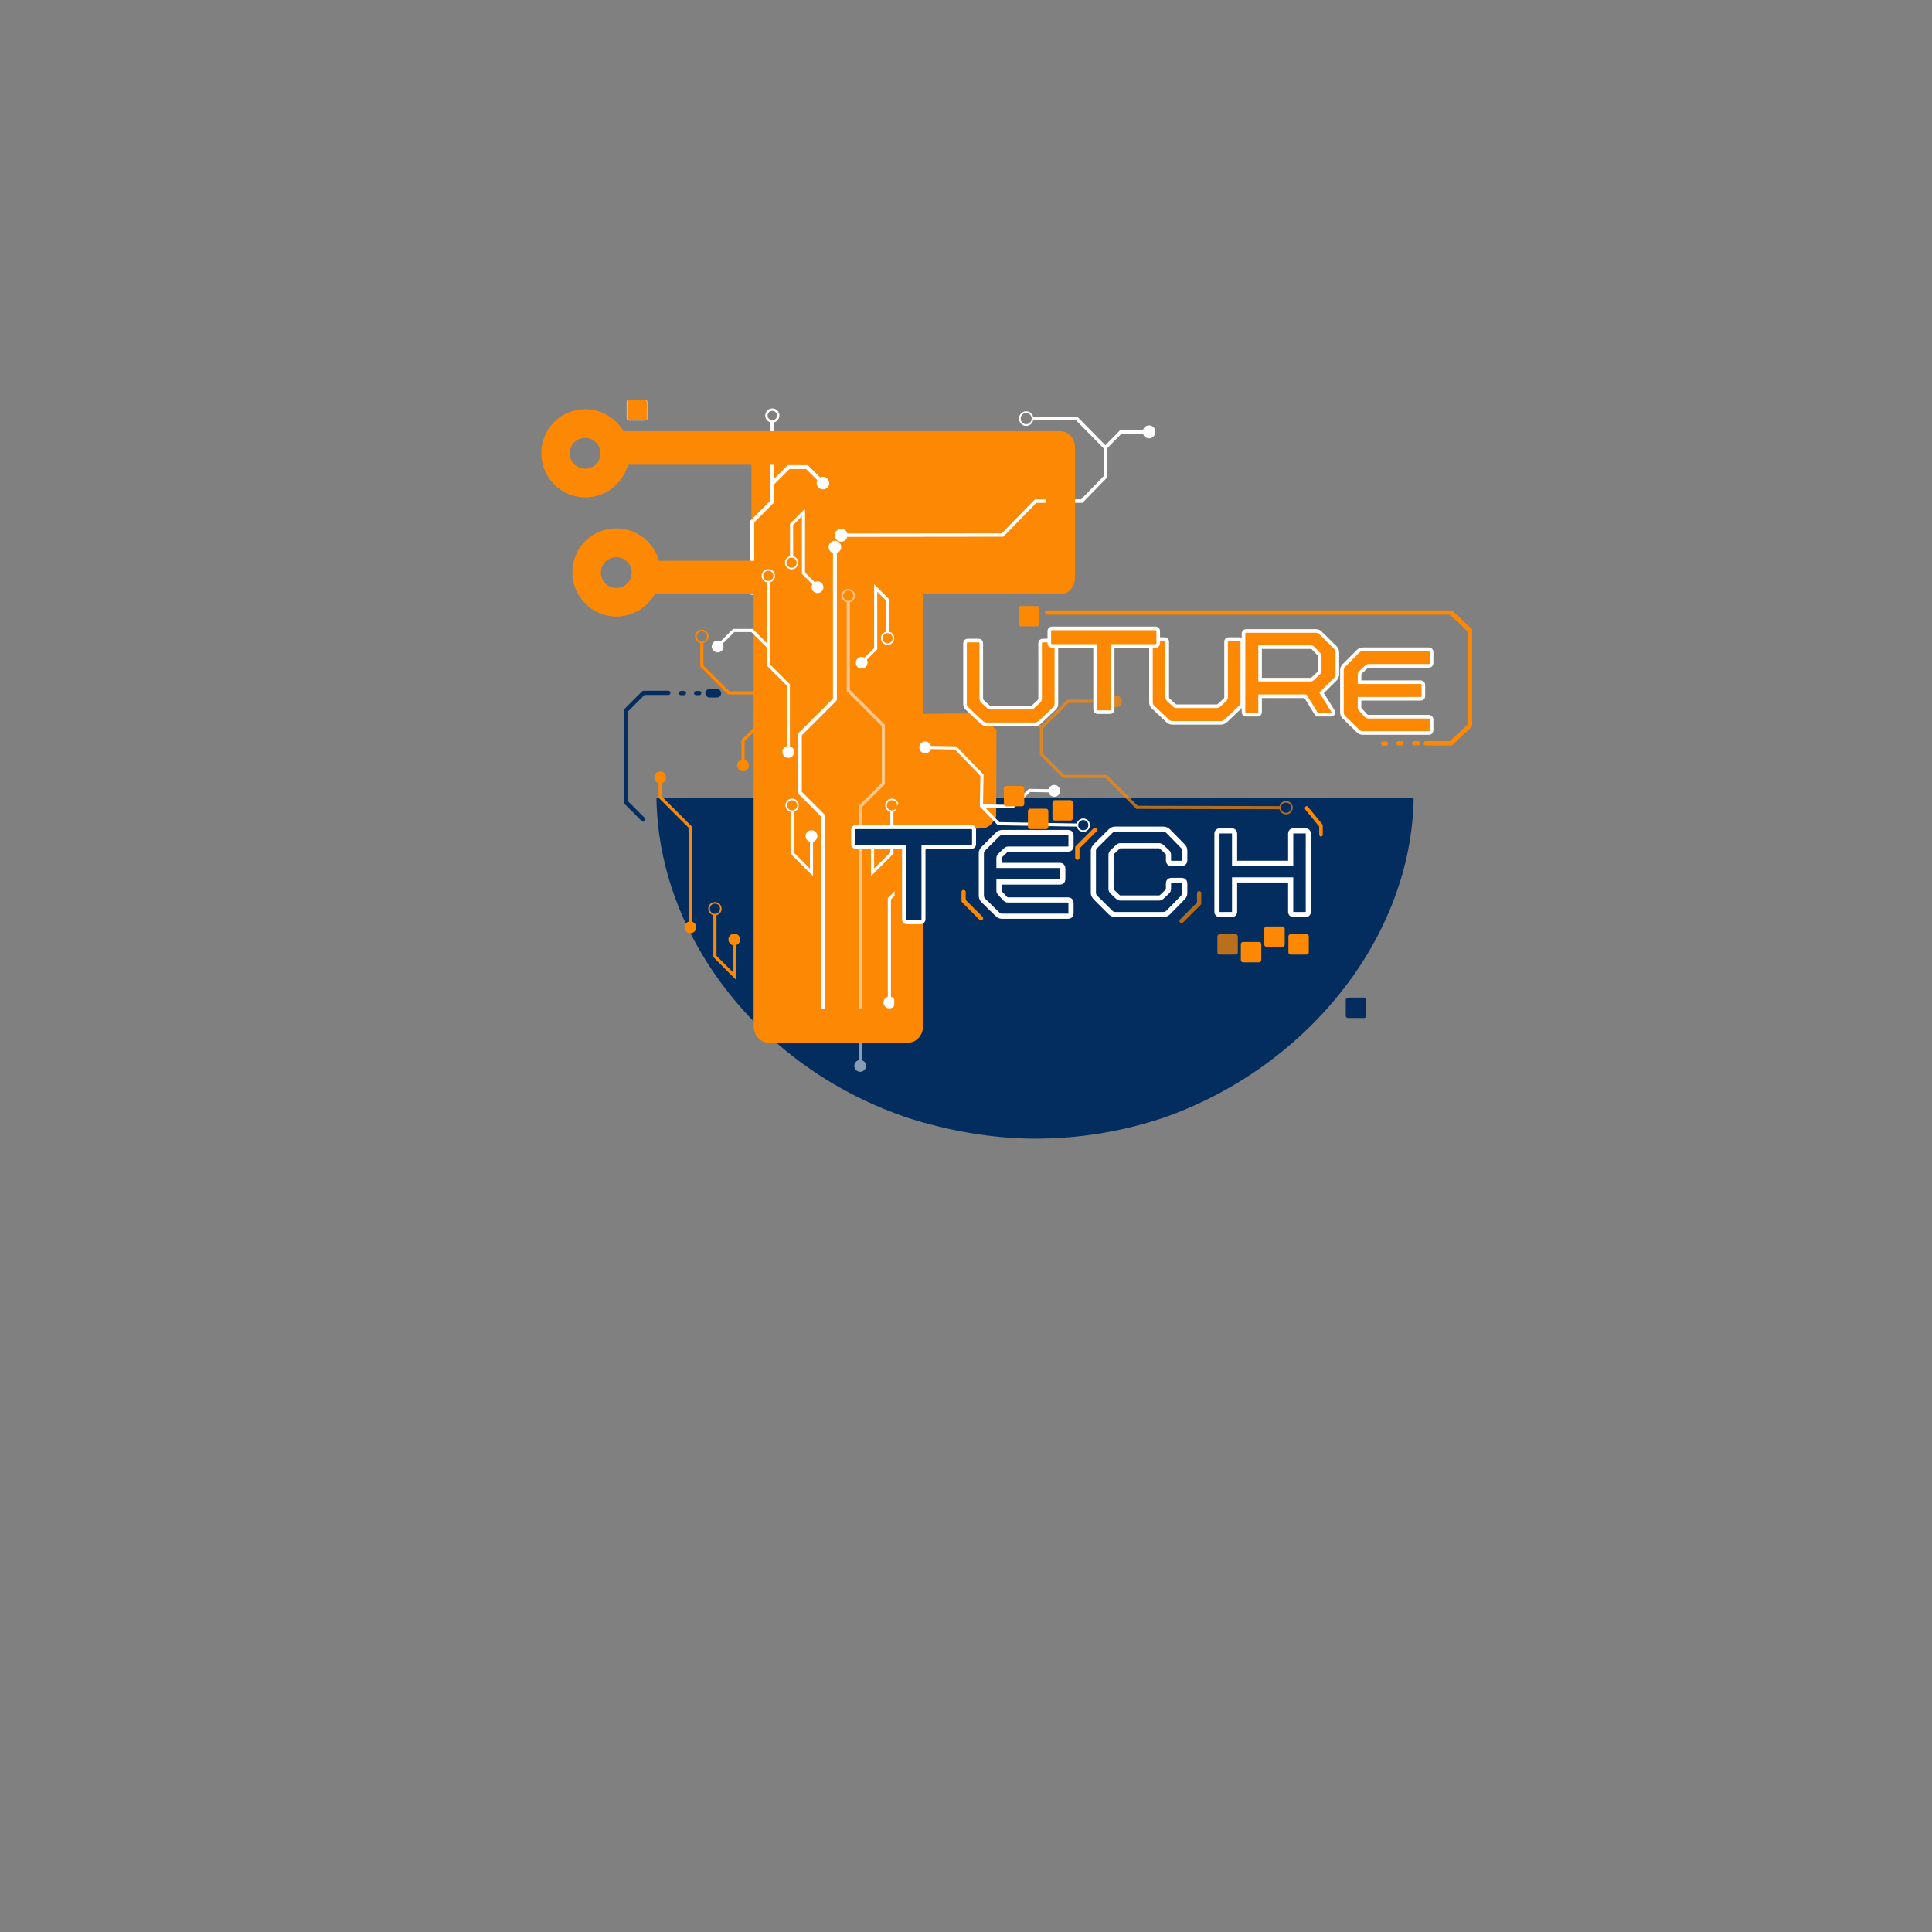 <?xml version="1.0" encoding="UTF-8" standalone="no"?>
<svg
   width="500"
   zoomAndPan="magnify"
   viewBox="0 0 375 375"
   height="500"
   preserveAspectRatio="xMidYMid"
   version="1.2"
   id="svg80"
   xmlns="http://www.w3.org/2000/svg"
   xmlns:svg="http://www.w3.org/2000/svg">
  <rect x="0" y="0" width="375" height="375" fill="#808080" stroke="none"/>
  <defs
     id="defs19">
    <clipPath
       id="4b1423bfc0">
      <path
         d="m 121.043,152.793 h 187.117 v 70.445 H 121.043 Z m 0,0"
         id="path1" />
    </clipPath>
    <clipPath
       id="4e8a2c2931">
      <path
         d="m 183.406,219.008 c 9.586,2.555 20.484,4.23 31.184,4.23 10.695,0 20.988,-1.438 30.473,-3.992 0.203,-0.082 0.406,-0.082 0.605,-0.16 35.621,-10.219 61.859,-37.199 62.363,-66.293 H 121.043 c 0.508,29.25 26.34,56.234 62.363,66.215 z m 0,0"
         id="path2" />
    </clipPath>
    <clipPath
       id="73fb0526f2">
      <path
         d="m 168,145 h 23.785 v 59 H 168 Z m 0,0"
         id="path3" />
    </clipPath>
    <clipPath
       id="83f97dcc96">
      <path
         d="m 163,114 h 9 v 94.062 h -9 z m 0,0"
         id="path4" />
    </clipPath>
    <clipPath
       id="afaf48fce8">
      <path
         d="m 174,122 h 17.785 v 34 H 174 Z m 0,0"
         id="path5" />
    </clipPath>
    <clipPath
       id="74a1b695b4">
      <path
         d="m 155,103.062 h 9 V 198 h -9 z m 0,0"
         id="path6" />
    </clipPath>
    <clipPath
       id="1cb57da840">
      <path
         d="M 134.926,122 H 152 v 34 h -17.074 z m 0,0"
         id="path7" />
    </clipPath>
    <clipPath
       id="2efc96f2f6">
      <path
         d="m 117,92 h 91.766 V 194.539 H 117 Z m 0,0"
         id="path8" />
    </clipPath>
    <clipPath
       id="4664b69b82">
      <path
         d="M 106.016,85.789 H 124 V 103 h -17.984 z m 0,0"
         id="path9" />
    </clipPath>
    <clipPath
       id="192be0956b">
      <path
         d="m 201,165.805 h 4 V 170 h -4 z m 0,0"
         id="path10" />
    </clipPath>
    <clipPath
       id="d5429dccf7">
      <path
         d="m 196,165.805 h 5 V 170 h -5 z m 0,0"
         id="path11" />
    </clipPath>
    <clipPath
       id="010245b83e">
      <path
         d="m 191,165.805 h 5 V 170 h -5 z m 0,0"
         id="path12" />
    </clipPath>
    <clipPath
       id="f6c8ad169c">
      <path
         d="m 187,165.805 h 5 V 170 h -5 z m 0,0"
         id="path13" />
    </clipPath>
    <clipPath
       id="64318b5fdd">
      <path
         d="m 268,190 h 5 v 4.305 h -5 z m 0,0"
         id="path14" />
    </clipPath>
    <clipPath
       id="4046dd648a">
      <path
         d="m 263,190 h 5 v 4.305 h -5 z m 0,0"
         id="path15" />
    </clipPath>
    <clipPath
       id="b7e385acda">
      <path
         d="m 258,190 h 5 v 4.305 h -5 z m 0,0"
         id="path16" />
    </clipPath>
    <clipPath
       id="16536a51ed">
      <path
         d="m 254,190 h 5 v 4.305 h -5 z m 0,0"
         id="path17" />
    </clipPath>
    <clipPath
       id="21eb1a57e2">
      <path
         d="M 173.805,178 H 178 v 5 h -4.195 z m 0,0"
         id="path18" />
    </clipPath>
    <clipPath
       id="64d3319095">
      <path
         d="m 281,177 h 4.555 v 5 H 281 Z m 0,0"
         id="path19" />
    </clipPath>
  </defs>
  <g
     id="4bdf8a51d1">
    <g
       clip-rule="nonzero"
       clip-path="url(#4b1423bfc0)"
       id="g21"
       transform="matrix(0.786,0,0,0.939,32.274,11.391)">
      <g
         clip-rule="nonzero"
         clip-path="url(#4e8a2c2931)"
         id="g20">
        <path
           style="fill:#022d5e;fill-opacity:1;fill-rule:nonzero;stroke:none"
           d="m 121.043,152.793 h 187.117 v 70.445 H 121.043 Z m 0,0"
           id="path20" />
      </g>
    </g>
    <rect
       style="opacity:1;fill:#fd8804;fill-opacity:1;stroke:none;stroke-width:0.863;stroke-linecap:square;stroke-linejoin:bevel;stroke-miterlimit:4.9;stroke-dasharray:none;stroke-dashoffset:0;stroke-opacity:1;paint-order:normal"
       id="rect85"
       width="24.79"
       height="93.525"
       x="150.773"
       y="107.921" />
    <g
       clip-rule="nonzero"
       clip-path="url(#73fb0526f2)"
       id="g22"
       transform="rotate(-89.857,186.841,139.692)"
       style="opacity:0.707">
      <path
         style="fill:#fd8804;fill-opacity:1;fill-rule:nonzero;stroke:none"
         d="m 170.91,202.516 c 0,-0.551 -0.445,-0.996 -0.992,-0.996 -0.551,0 -0.996,0.445 -0.996,0.996 0,0.547 0.445,0.992 0.996,0.992 0.547,0 0.992,-0.445 0.992,-0.992 z m 17.188,-54.238 c 0.551,0 0.992,-0.445 0.992,-0.992 0,-0.547 -0.441,-0.992 -0.992,-0.992 -0.547,0 -0.992,0.445 -0.992,0.992 0,0.547 0.445,0.992 0.992,0.992 z m -19.48,54.238 c 0,-0.613 0.426,-1.125 0.992,-1.262 v -27.801 l 5.977,-5.973 v -8.316 l 4.457,-4.457 h 5.145 l 2.605,-2.609 v -3.551 c -0.566,-0.141 -0.992,-0.652 -0.992,-1.262 0,-0.715 0.582,-1.297 1.297,-1.297 0.719,0 1.301,0.582 1.301,1.297 0,0.609 -0.426,1.121 -0.996,1.262 v 3.805 l -2.66,2.66 5.031,5.031 v 8.285 c 0.484,0.133 0.84,0.578 0.84,1.102 0,0.633 -0.512,1.148 -1.145,1.148 -0.629,0 -1.145,-0.516 -1.145,-1.148 0,-0.523 0.355,-0.969 0.84,-1.102 v -8.035 l -4.977,-4.977 h -4.891 l -4.102,4.102 v 8.312 l -5.977,5.977 v 27.547 c 0.57,0.137 0.996,0.648 0.996,1.262 0,0.715 -0.582,1.297 -1.297,1.297 -0.719,0 -1.301,-0.582 -1.301,-1.297"
         id="path21" />
    </g>
    <g
       clip-rule="nonzero"
       clip-path="url(#83f97dcc96)"
       id="g23"
       style="opacity:0.529;fill:none;stroke:#ffffff;stroke-width:0.15;stroke-dasharray:none;stroke-opacity:1">
      <path
         style="fill:#ffffff;fill-opacity:1;fill-rule:nonzero;stroke:none;stroke-width:0.15;stroke-dasharray:none;stroke-opacity:1"
         d="m 164.648,116.625 c 0.551,0 0.996,-0.449 0.996,-0.996 0,-0.547 -0.445,-0.992 -0.996,-0.992 -0.547,0 -0.992,0.445 -0.992,0.992 0,0.547 0.445,0.996 0.992,0.996 z m 2.008,39.828 4.496,-4.492 v -11.02 l -6.805,-6.805 v -17.246 c -0.57,-0.137 -0.996,-0.648 -0.996,-1.262 0,-0.715 0.582,-1.297 1.297,-1.297 0.719,0 1.301,0.582 1.301,1.297 0,0.613 -0.426,1.125 -0.996,1.262 v 16.992 l 6.809,6.805 v 11.523 l -4.496,4.496 v 49.078 c 0.484,0.133 0.84,0.574 0.84,1.102 0,0.633 -0.512,1.145 -1.145,1.145 -0.633,0 -1.145,-0.512 -1.145,-1.145 0,-0.527 0.355,-0.969 0.84,-1.102 v -49.332"
         id="path22" />
    </g>
    <rect
       style="opacity:1;fill:#fd8804;fill-opacity:1;stroke:none;stroke-width:0.29;stroke-linecap:square;stroke-linejoin:bevel;stroke-miterlimit:4.9;stroke-dasharray:none;stroke-dashoffset:0;stroke-opacity:1;paint-order:normal"
       id="rect86"
       width="15.715"
       height="16.679"
       x="176.486"
       y="-159.101"
       transform="matrix(1,0,0.017,-1,-3.5615729e-7,-3.5909919e-6)" />
    <path
       style="opacity:1;fill:#fd8804;fill-opacity:1;fill-rule:nonzero;stroke:none;stroke-width:0.587;stroke-dasharray:none;stroke-opacity:1"
       d="m 193.362,158.286 c 0.002,0.567 -1.213,2.505 -2.684,2.508 -1.471,0.003 -2.316,0.314 -2.317,-0.253 l -0.253,-18.496 c -0.002,-0.567 1.124,-0.744 2.594,-0.747 1.471,-0.003 2.879,-0.281 2.711,0.737 z"
       id="path82" />
    <path
       style="opacity:1;fill:#fd8804;fill-opacity:1;fill-rule:nonzero;stroke:none;stroke-width:0.536;stroke-dasharray:none;stroke-opacity:1"
       d="m 188.472,153.993 c 0.496,0 0.894,1.125 0.894,2.524 0,1.399 -0.398,2.524 -0.894,2.524 h -11.529 c -0.496,0 -0.895,-1.125 -0.895,-2.524 0,-1.399 0.399,-2.524 0.895,-2.524 z m 0,0"
       id="path81"
       transform="matrix(1,0,0,1.162,0.225,-23.436)" />
    <path
       style="fill:#ffffff;fill-opacity:1;fill-rule:nonzero;stroke:none"
       d="m 173.117,157.301 c 0.547,0 0.992,-0.445 0.992,-0.992 0,-0.547 -0.445,-0.992 -0.992,-0.992 -0.547,0 -0.992,0.445 -0.992,0.992 0,0.547 0.445,0.992 0.992,0.992 z m -0.305,0.266 c -0.566,-0.137 -0.992,-0.648 -0.992,-1.258 0,-0.715 0.582,-1.297 1.297,-1.297 0.715,0 1.297,0.582 1.297,1.297 0,0.609 -0.422,1.121 -0.992,1.258 v 8.133 l -4.363,4.367 v -6.68 c -0.484,-0.133 -0.844,-0.578 -0.844,-1.102 0,-0.633 0.516,-1.145 1.148,-1.145 0.629,0 1.145,0.512 1.145,1.145 0,0.523 -0.355,0.969 -0.844,1.102 v 5.207 l 3.148,-3.148 v -7.879"
       id="path23" />
    <path
       style="fill:#ffffff;fill-opacity:1;fill-rule:nonzero;stroke:none;stroke-width:0.15;stroke-dasharray:none;stroke-opacity:1"
       d="m 172.282,122.889 c -0.551,0 -0.996,0.445 -0.996,0.992 0,0.547 0.445,0.992 0.996,0.992 0.547,0 0.992,-0.445 0.992,-0.992 0,-0.547 -0.445,-0.992 -0.992,-0.992 z m -2.617,-9.5 2.918,2.918 v 6.312 c 0.57,0.141 0.996,0.652 0.996,1.262 0,0.715 -0.582,1.297 -1.297,1.297 -0.719,0 -1.301,-0.582 -1.301,-1.297 0,-0.609 0.426,-1.121 0.996,-1.262 v -6.062 l -1.703,-1.699 v 11.184 l -2.031,2.035 c 0.246,0.438 0.188,1 -0.188,1.375 -0.445,0.445 -1.172,0.445 -1.617,0 -0.449,-0.449 -0.449,-1.176 0,-1.621 0.371,-0.371 0.938,-0.434 1.371,-0.184 l 1.855,-1.855 v -12.402"
       id="path24" />
    <rect
       style="opacity:1;fill:#fd8804;fill-opacity:1;stroke:none;stroke-width:0.702;stroke-linecap:square;stroke-linejoin:bevel;stroke-miterlimit:4.9;stroke-dasharray:none;stroke-dashoffset:0;stroke-opacity:1;paint-order:normal"
       id="rect83"
       width="60.809"
       height="25.24"
       x="145.854"
       y="86.511" />
    <path
       style="fill:#ffffff;fill-opacity:1;fill-rule:nonzero;stroke:#ffffff;stroke-width:0.15;stroke-dasharray:none;stroke-opacity:1"
       d="m 149.906,81.644 c 0.547,0 0.992,-0.445 0.992,-0.992 0,-0.547 -0.445,-0.992 -0.992,-0.992 -0.547,0 -0.992,0.445 -0.992,0.992 0,0.547 0.445,0.992 0.992,0.992 z m 6.836,8.703 2.43,2.426 c 0.434,-0.25 1,-0.188 1.371,0.184 0.449,0.449 0.449,1.172 0,1.621 -0.445,0.445 -1.172,0.445 -1.617,0 -0.371,-0.375 -0.434,-0.938 -0.188,-1.375 l -2.246,-2.246 h -3.289 l -2.992,2.992 v 3.512 l -3.883,3.879 v 11.789 c 0.484,0.137 0.844,0.578 0.844,1.105 0,0.633 -0.516,1.145 -1.145,1.145 -0.633,0 -1.148,-0.512 -1.148,-1.145 0,-0.527 0.359,-0.969 0.844,-1.105 v -12.043 l 3.879,-3.879 v -15.297 c -0.57,-0.137 -0.992,-0.648 -0.992,-1.258 0,-0.715 0.582,-1.297 1.297,-1.297 0.715,0 1.297,0.582 1.297,1.297 0,0.609 -0.426,1.121 -0.992,1.258 v 11.176 l 2.738,-2.738 h 3.793"
       id="path25" />
    <path
       style="fill:#ffffff;fill-opacity:1;fill-rule:nonzero;stroke:none"
       d="m 171.48,194.586 c 0,-0.527 0.355,-0.973 0.84,-1.105 v -19.164 l 5.852,-5.852 v -2.613 c -0.484,-0.137 -0.84,-0.578 -0.84,-1.105 0,-0.633 0.512,-1.145 1.145,-1.145 0.633,0 1.145,0.512 1.145,1.145 0,0.527 -0.355,0.969 -0.84,1.105 v 2.863 l -5.852,5.852 v 18.914 c 0.484,0.133 0.84,0.578 0.84,1.105 0,0.629 -0.512,1.145 -1.145,1.145 -0.633,0 -1.145,-0.516 -1.145,-1.145"
       id="path26" />
    <g
       clip-rule="nonzero"
       clip-path="url(#afaf48fce8)"
       id="g27"
       style="opacity:1;fill:#ffffff;fill-opacity:1;stroke:none;stroke-width:0.325;stroke-dasharray:none;stroke-opacity:1"
       transform="rotate(-89.004,196.151,139.837)">
      <path
         style="fill:#ffffff;fill-opacity:1;fill-rule:nonzero;stroke:none;stroke-width:0.325;stroke-dasharray:none;stroke-opacity:1"
         d="m 176.074,153.305 c -0.547,0 -0.992,0.445 -0.992,0.996 0,0.547 0.445,0.992 0.992,0.992 0.547,0 0.992,-0.445 0.992,-0.992 0,-0.551 -0.445,-0.996 -0.992,-0.996 z m 7.703,-4.75 c 0,0.633 -0.512,1.148 -1.145,1.148 -0.633,0 -1.145,-0.516 -1.145,-1.148 0,-0.523 0.355,-0.969 0.84,-1.102 v -3.586 l -3.172,-3.172 v -5.488 l -2.777,2.777 v 15.055 c 0.57,0.137 0.992,0.648 0.992,1.262 0,0.715 -0.582,1.297 -1.297,1.297 -0.715,0 -1.297,-0.582 -1.297,-1.297 0,-0.613 0.426,-1.125 0.992,-1.262 v -15.305 l 3.566,-3.566 h 5.973 l 5.027,-5.027 v -4.676 c -0.484,-0.133 -0.84,-0.578 -0.84,-1.105 0,-0.629 0.512,-1.145 1.145,-1.145 0.633,0 1.145,0.516 1.145,1.145 0,0.527 -0.355,0.973 -0.84,1.105 v 4.93 l -5.383,5.383 h -5.797 v 5.664 l 3.172,3.172 v 3.84 c 0.484,0.133 0.84,0.578 0.84,1.102"
         id="path27" />
    </g>
    <path
       style="opacity:1;fill:#fd8804;fill-opacity:1;fill-rule:nonzero;stroke:none;stroke-width:0.587;stroke-dasharray:none;stroke-opacity:1"
       d="m 177.763,143.692 c -0.567,0.007 -1.075,-0.971 -1.093,-2.441 -0.018,-1.47 0.424,-2.658 0.991,-2.665 l 13.183,-0.156 c 0.567,-0.007 2.391,1.17 1.97,2.959 0.018,1.47 -1.341,2.348 -1.909,2.346 z"
       id="path36" />
    <g
       clip-rule="nonzero"
       clip-path="url(#74a1b695b4)"
       id="g28"
       transform="translate(-0.159,1.753)"
       style="fill:none;stroke:#ffffff;stroke-width:0.15;stroke-dasharray:none;stroke-opacity:1">
      <path
         style="fill:#ffffff;fill-opacity:1;fill-rule:nonzero;stroke:#ffffff;stroke-width:0.15;stroke-dasharray:none;stroke-opacity:1"
         d="m 159.906,194.777 c -0.551,0 -0.996,0.445 -0.996,0.996 0,0.547 0.445,0.992 0.996,0.992 0.547,0 0.992,-0.445 0.992,-0.992 0,-0.551 -0.445,-0.996 -0.992,-0.996 z m 3.453,-90.355 c 0,0.527 -0.355,0.969 -0.84,1.102 v 28.613 l -6.805,6.805 v 11.02 l 4.492,4.492 v 38.059 c 0.57,0.137 0.996,0.648 0.996,1.262 0,0.715 -0.582,1.297 -1.297,1.297 -0.715,0 -1.297,-0.582 -1.297,-1.297 0,-0.613 0.422,-1.125 0.992,-1.262 v -37.805 l -4.496,-4.496 V 140.688 l 6.805,-6.805 v -28.359 c -0.484,-0.133 -0.84,-0.574 -0.84,-1.102 0,-0.633 0.512,-1.145 1.145,-1.145 0.633,0 1.145,0.512 1.145,1.145"
         id="path28" />
    </g>
    <path
       style="opacity:1;fill:#ffffff;fill-opacity:1;fill-rule:nonzero;stroke:none"
       d="m 153.746,157.301 c 0.547,0 0.992,-0.445 0.992,-0.992 0,-0.547 -0.445,-0.992 -0.992,-0.992 -0.547,0 -0.992,0.445 -0.992,0.992 0,0.547 0.445,0.992 0.992,0.992 z m 2.613,4.984 c 0,-0.633 0.512,-1.145 1.145,-1.145 0.633,0 1.145,0.512 1.145,1.145 0,0.523 -0.355,0.969 -0.84,1.102 v 6.68 l -4.367,-4.367 v -8.133 c -0.57,-0.137 -0.992,-0.648 -0.992,-1.258 0,-0.715 0.582,-1.297 1.297,-1.297 0.715,0 1.297,0.582 1.297,1.297 0,0.609 -0.422,1.121 -0.992,1.258 v 7.879 l 3.148,3.148 v -5.207 c -0.484,-0.133 -0.84,-0.578 -0.84,-1.102"
       id="path29" />
    <g
       clip-rule="nonzero"
       clip-path="url(#1cb57da840)"
       id="g30">
      <path
         style="fill:#fd8804;fill-opacity:1;fill-rule:nonzero;stroke:none"
         d="m 135.23,123.512 c 0,0.551 0.445,0.992 0.996,0.992 0.547,0 0.992,-0.441 0.992,-0.992 0,-0.547 -0.445,-0.992 -0.992,-0.992 -0.551,0 -0.996,0.445 -0.996,0.992 z m 2.293,0 c 0,0.613 -0.426,1.125 -0.996,1.262 v 4.367 l 5.027,5.027 h 5.973 l 3.566,3.566 v 15.613 c 0.484,0.133 0.84,0.578 0.84,1.102 0,0.633 -0.512,1.148 -1.145,1.148 -0.633,0 -1.145,-0.516 -1.145,-1.148 0,-0.523 0.355,-0.969 0.84,-1.102 v -15.363 l -2.777,-2.777 v 5.488 l -3.172,3.172 v 3.586 c 0.484,0.133 0.84,0.578 0.84,1.102 0,0.633 -0.512,1.148 -1.145,1.148 -0.633,0 -1.145,-0.516 -1.145,-1.148 0,-0.523 0.355,-0.969 0.84,-1.102 v -3.84 l 3.172,-3.172 v -5.664 h -5.793 l -5.383,-5.383 v -4.621 c -0.57,-0.137 -0.992,-0.648 -0.992,-1.262 0,-0.715 0.578,-1.297 1.297,-1.297 0.715,0 1.297,0.582 1.297,1.297"
         id="path30" />
    </g>
    <path
       style="fill:#ffffff;fill-opacity:1;fill-rule:nonzero;stroke:none;stroke-width:0.15;stroke-dasharray:none;stroke-opacity:1"
       d="m 153.645,108.224 c -0.547,0 -0.992,0.445 -0.992,0.992 0,0.547 0.445,0.992 0.992,0.992 0.547,0 0.992,-0.445 0.992,-0.992 0,-0.547 -0.445,-0.992 -0.992,-0.992 z m 5.844,4.941 c 0.445,0.445 0.445,1.172 0,1.621 -0.449,0.445 -1.172,0.445 -1.621,0 -0.371,-0.375 -0.434,-0.938 -0.184,-1.375 l -2.035,-2.035 v -11.184 l -1.699,1.699 v 6.062 c 0.566,0.141 0.992,0.652 0.992,1.262 0,0.715 -0.582,1.297 -1.297,1.297 -0.715,0 -1.297,-0.582 -1.297,-1.297 0,-0.609 0.422,-1.121 0.992,-1.262 v -6.312 l 2.918,-2.918 v 12.402 l 1.855,1.855 c 0.438,-0.25 1,-0.188 1.375,0.184"
       id="path32" />
    <path
       style="fill:#fd8804;fill-opacity:1;fill-rule:nonzero;stroke:none"
       d="m 127.844,154.851 v -2.863 c -0.484,-0.137 -0.84,-0.578 -0.84,-1.105 0,-0.633 0.516,-1.145 1.145,-1.145 0.633,0 1.145,0.512 1.145,1.145 0,0.527 -0.355,0.969 -0.84,1.105 v 2.613 l 5.852,5.852 v 18.434 c 0.484,0.133 0.84,0.578 0.84,1.102 0,0.633 -0.512,1.148 -1.145,1.148 -0.633,0 -1.145,-0.516 -1.145,-1.148 0,-0.523 0.355,-0.969 0.84,-1.102 v -18.184 l -5.852,-5.852"
       id="path33" />
    <path
       style="fill:#ffffff;fill-opacity:1;fill-rule:nonzero;stroke:none;stroke-width:1.088"
       d="m 200.25,81.246 c -2.6e-4,-0.601 -0.481,-1.09 -1.075,-1.089 -0.589,1.7e-4 -1.068,0.491 -1.067,1.092 2.5e-4,0.601 0.481,1.09 1.07,1.089 0.593,-2e-4 1.072,-0.491 1.071,-1.092 z m 22.785,3.836 c -0.568,2e-5 -1.044,-0.389 -1.188,-0.921 l -4.16,0.005 -2.805,2.871 0.01,5.649 -4.791,4.908 -8.956,0.011 -6.421,6.571 -30.27,0.036 c -0.142,0.532 -0.621,0.924 -1.189,0.924 -0.677,7.9e-4 -1.233,-0.561 -1.235,-1.256 -9.3e-4,-0.695 0.553,-1.258 1.23,-1.259 0.568,-2e-5 1.048,0.389 1.192,0.921 l 29.997,-0.036 6.425,-6.571 8.951,-0.011 4.409,-4.517 -0.009,-5.37 -5.368,-5.466 -8.32,0.01 c -0.146,0.623 -0.696,1.091 -1.357,1.092 -0.77,10e-4 -1.398,-0.638 -1.399,-1.423 -0.002,-0.785 0.624,-1.426 1.394,-1.427 0.66,-6.8e-4 1.212,0.462 1.361,1.089 l 8.59,-0.01 5.427,5.522 2.86,-2.926 4.434,-0.005 c 0.142,-0.532 0.617,-0.924 1.185,-0.924 0.681,-8.3e-4 1.233,0.561 1.235,1.256 9.3e-4,0.695 -0.549,1.258 -1.23,1.259"
       id="path34" />
    <g
       clip-rule="nonzero"
       clip-path="url(#2efc96f2f6)"
       id="g35"
       style="stroke:none;stroke-width:1;stroke-dasharray:none"
       transform="matrix(1,0,0,1.162,0.225,-23.436)">
      <path
         style="fill:#fd8804;fill-opacity:1;fill-rule:nonzero;stroke:none;stroke-width:1;stroke-dasharray:none"
         d="m 173.456,156.567 c 0.005,-1.555 0.463,-2.459 2.016,-2.514 3.055,-0.109 3.477,1.832 3.477,3.386 v 34.069 c 0,1.555 -1.246,2.805 -2.801,2.805 h -27.297 c -1.555,0 -2.801,-1.25 -2.801,-2.805 V 119.438 h -20.031 c -1.555,0 -2.805,-1.25 -2.805,-2.805 0,-1.555 1.25,-2.801 2.805,-2.801 h 22.832 c 1.555,0 2.805,1.246 2.805,2.801 v 72.047 h 21.688 z M 120.285,97.801 c -1.555,0 -2.805,-1.25 -2.805,-2.805 0,-1.551 1.25,-2.801 2.805,-2.801 h 85.348 c 1.555,0 2.805,1.25 2.805,2.801 v 21.637 c 0,1.555 -1.25,2.805 -2.805,2.805 h -26.684 l -0.056,23.397 c -0.003,1.312 -1.827,0.963 -3.382,0.963 -1.555,0 -2.05,-1.137 -2.055,-2.223 l -0.113,-24.914 c -0.007,-1.555 1.25,-2.805 2.805,-2.805 h 26.68 V 97.801 Z"
         id="path35" />
    </g>
    <path
       style="fill:#fd8804;fill-opacity:1;fill-rule:nonzero;stroke:none"
       d="m 121.738,109.023 c -0.535,-0.535 -1.273,-0.867 -2.117,-0.867 -0.812,0 -1.551,0.332 -2.113,0.867 -0.535,0.535 -0.867,1.273 -0.867,2.117 0,0.816 0.332,1.555 0.867,2.113 0.535,0.535 1.273,0.867 2.113,0.867 0.816,0 1.582,-0.332 2.117,-0.867 0.535,-0.535 0.867,-1.273 0.867,-2.113 0,-0.766 -0.281,-1.48 -0.766,-1.988 z m -2.117,-6.473 c 2.371,0 4.512,0.969 6.066,2.523 0.051,0.051 0.129,0.129 0.18,0.18 1.453,1.527 2.344,3.594 2.344,5.859 0,2.371 -0.969,4.512 -2.523,6.039 -1.555,1.555 -3.695,2.523 -6.039,2.523 -2.371,0 -4.512,-0.969 -6.039,-2.523 -1.555,-1.555 -2.523,-3.695 -2.523,-6.062 0,-2.371 0.969,-4.512 2.523,-6.066 1.504,-1.504 3.645,-2.473 6.012,-2.473 z m 0,0"
       id="path39" />
    <g
       clip-rule="nonzero"
       clip-path="url(#4664b69b82)"
       id="g40"
       transform="translate(-0.956,-6.374)">
      <path
         style="fill:#fd8804;fill-opacity:1;fill-rule:nonzero;stroke:none"
         d="m 116.641,92.246 c -0.535,-0.535 -1.273,-0.867 -2.113,-0.867 -0.816,0 -1.555,0.332 -2.117,0.867 -0.535,0.535 -0.867,1.273 -0.867,2.113 0,0.816 0.332,1.555 0.867,2.117 0.535,0.535 1.273,0.867 2.117,0.867 0.812,0 1.578,-0.332 2.113,-0.867 0.535,-0.535 0.867,-1.273 0.867,-2.117 0,-0.762 -0.281,-1.477 -0.766,-1.984 z m -2.09,-6.449 c 2.371,0 4.512,0.969 6.066,2.523 0.051,0.051 0.125,0.129 0.176,0.18 1.453,1.527 2.348,3.594 2.348,5.859 0,2.371 -0.969,4.512 -2.523,6.043 -1.555,1.555 -3.695,2.52 -6.039,2.52 -2.371,0 -4.512,-0.965 -6.043,-2.52 -1.555,-1.555 -2.52,-3.695 -2.52,-6.066 0,-2.371 0.965,-4.512 2.52,-6.066 1.504,-1.527 3.645,-2.473 6.016,-2.473 z m 0,0"
         id="path40" />
    </g>
    <g
       style="fill:#fd8804;fill-opacity:1;stroke:#ffffff;stroke-width:0.7;stroke-dasharray:none;stroke-opacity:1"
       id="g42"
       transform="translate(0.325,-0.74)">
      <g
         transform="translate(186.013,141.323)"
         id="g41"
         style="fill:#fd8804;fill-opacity:1;stroke:#ffffff;stroke-width:0.7;stroke-dasharray:none;stroke-opacity:1">
        <path
           style="fill:#fd8804;fill-opacity:1;stroke:#ffffff;stroke-width:0.7;stroke-dasharray:none;stroke-opacity:1"
           d="m 0.969,-15.766 c 0,-0.133 0.047,-0.25 0.141,-0.344 C 1.211,-16.203 1.332,-16.25 1.469,-16.25 h 2.172 c 0.133,0 0.25,0.047 0.344,0.141 0.094,0.094 0.141,0.211 0.141,0.344 V -5 c 0,0.211 0.078,0.391 0.234,0.547 L 5.594,-3.312 c 0.062,0.062 0.172,0.094 0.328,0.094 H 13.75 c 0.133,0 0.242,-0.031 0.328,-0.094 L 15.312,-4.453 C 15.469,-4.586 15.547,-4.77 15.547,-5 v -10.766 c 0,-0.133 0.047,-0.25 0.141,-0.344 0.094,-0.094 0.207,-0.141 0.344,-0.141 h 2.172 c 0.133,0 0.25,0.047 0.344,0.141 0.102,0.094 0.156,0.211 0.156,0.344 V -3.938 c 0,0.344 -0.121,0.625 -0.359,0.844 l -2.859,2.703 c -0.137,0.105 -0.281,0.199 -0.438,0.281 C 14.898,-0.035 14.719,0 14.5,0 H 5.172 C 4.953,0 4.77,-0.035 4.625,-0.109 4.488,-0.191 4.344,-0.285 4.188,-0.391 L 1.328,-3.094 C 1.086,-3.332 0.969,-3.613 0.969,-3.938 Z m 0,0"
           id="path41" />
      </g>
    </g>
    <path
       style="fill:#ffffff;fill-opacity:1;fill-rule:nonzero;stroke:none"
       d="m 148.133,111.762 c 0,0.547 0.445,0.992 0.996,0.992 0.547,0 0.992,-0.445 0.992,-0.992 0,-0.547 -0.445,-0.992 -0.992,-0.992 -0.551,0 -0.996,0.445 -0.996,0.992 z m 2.293,0 c 0,0.609 -0.426,1.121 -0.996,1.258 v 15.906 l 3.883,3.879 v 12.043 c 0.484,0.137 0.84,0.578 0.84,1.105 0,0.633 -0.512,1.145 -1.145,1.145 -0.633,0 -1.145,-0.512 -1.145,-1.145 0,-0.527 0.355,-0.969 0.84,-1.105 v -11.789 l -3.879,-3.879 v -3.512 l -2.996,-2.992 h -3.289 l -2.246,2.246 c 0.246,0.438 0.188,1 -0.188,1.375 -0.445,0.445 -1.172,0.445 -1.617,0 -0.449,-0.449 -0.449,-1.172 0,-1.621 0.371,-0.371 0.938,-0.434 1.375,-0.184 l 2.426,-2.426 h 3.793 l 2.742,2.738 v -11.785 c -0.57,-0.137 -0.996,-0.648 -0.996,-1.258 0,-0.715 0.582,-1.297 1.301,-1.297 0.715,0 1.297,0.582 1.297,1.297"
       id="path31" />
    <g
       style="fill:#fd8804;fill-opacity:1;stroke:#ffffff;stroke-width:0.7;stroke-dasharray:none;stroke-opacity:1"
       id="g46"
       transform="translate(-17.515,-1.02)">
      <g
         transform="translate(239.947,141.323)"
         id="g45"
         style="fill:#fd8804;fill-opacity:1;stroke:#ffffff;stroke-width:0.7;stroke-dasharray:none;stroke-opacity:1">
        <path
           style="fill:#fd8804;fill-opacity:1;stroke:#ffffff;stroke-width:0.7;stroke-dasharray:none;stroke-opacity:1"
           d="m 0.969,-15.766 c 0,-0.133 0.047,-0.25 0.141,-0.344 C 1.211,-16.203 1.332,-16.25 1.469,-16.25 h 2.172 c 0.133,0 0.25,0.047 0.344,0.141 0.094,0.094 0.141,0.211 0.141,0.344 V -5 c 0,0.211 0.078,0.391 0.234,0.547 L 5.594,-3.312 c 0.062,0.062 0.172,0.094 0.328,0.094 H 13.75 c 0.133,0 0.242,-0.031 0.328,-0.094 L 15.312,-4.453 C 15.469,-4.586 15.547,-4.77 15.547,-5 v -10.766 c 0,-0.133 0.047,-0.25 0.141,-0.344 0.094,-0.094 0.207,-0.141 0.344,-0.141 h 2.172 c 0.133,0 0.25,0.047 0.344,0.141 0.102,0.094 0.156,0.211 0.156,0.344 V -3.938 c 0,0.344 -0.121,0.625 -0.359,0.844 l -2.859,2.703 c -0.137,0.105 -0.281,0.199 -0.438,0.281 C 14.898,-0.035 14.719,0 14.5,0 H 5.172 C 4.953,0 4.77,-0.035 4.625,-0.109 4.488,-0.191 4.344,-0.285 4.188,-0.391 L 1.328,-3.094 C 1.086,-3.332 0.969,-3.613 0.969,-3.938 Z m 0,0"
           id="path44" />
      </g>
    </g>
    <g
       style="fill:#fd8804;fill-opacity:1;stroke:#ffffff;stroke-width:0.7;stroke-dasharray:none;stroke-opacity:1"
       id="g44"
       transform="translate(-8.573,-3.103)">
      <g
         transform="translate(211.274,141.323)"
         id="g43"
         style="stroke:#ffffff;stroke-width:0.7;stroke-dasharray:none;stroke-opacity:1">
        <path
           style="stroke:#ffffff;stroke-width:0.7;stroke-dasharray:none;stroke-opacity:1"
           d="m 21.625,-16.25 c 0.125,0 0.234,0.047 0.328,0.141 0.102,0.094 0.156,0.211 0.156,0.344 v 2.438 c 0,0.125 -0.055,0.242 -0.156,0.344 -0.094,0.094 -0.203,0.141 -0.328,0.141 h -8.359 v 12.359 c 0,0.125 -0.055,0.242 -0.156,0.344 C 13.016,-0.047 12.906,0 12.781,0 h -2.438 C 10.207,0 10.094,-0.047 10,-0.141 9.906,-0.242 9.859,-0.359 9.859,-0.484 V -12.844 H 1.469 c -0.137,0 -0.258,-0.047 -0.359,-0.141 -0.094,-0.102 -0.141,-0.219 -0.141,-0.344 v -2.438 c 0,-0.133 0.047,-0.25 0.141,-0.344 C 1.211,-16.203 1.332,-16.25 1.469,-16.25 Z m 0,0"
           id="path42" />
      </g>
    </g>
    <g
       style="fill:#fd8804;fill-opacity:1;stroke:#ffffff;stroke-width:0.7;stroke-dasharray:none;stroke-opacity:1"
       id="g48"
       transform="translate(-24.814,-2.607)">
      <g
         transform="translate(265.208,141.323)"
         id="g47"
         style="stroke:#ffffff;stroke-width:0.7;stroke-dasharray:none;stroke-opacity:1">
        <path
           style="stroke:#ffffff;stroke-width:0.7;stroke-dasharray:none;stroke-opacity:1"
           d="m 18.797,-13.031 c 0.258,0.25 0.391,0.574 0.391,0.969 v 4.328 c 0,0.148 -0.043,0.297 -0.125,0.453 -0.074,0.148 -0.164,0.277 -0.266,0.391 L 16.125,-4.234 18.344,-0.688 c 0.102,0.156 0.109,0.312 0.016,0.469 C 18.273,-0.07 18.141,0 17.953,0 h -2.438 c -0.199,0 -0.367,-0.098 -0.5,-0.297 L 13,-3.578 H 4.188 v 3.094 c 0,0.125 -0.047,0.242 -0.141,0.344 C 3.953,-0.047 3.836,0 3.703,0 H 1.469 C 1.332,0 1.211,-0.047 1.109,-0.141 1.016,-0.242 0.969,-0.359 0.969,-0.484 v -15.281 c 0,-0.133 0.047,-0.25 0.141,-0.344 C 1.211,-16.203 1.332,-16.25 1.469,-16.25 h 13.547 c 0.332,0 0.617,0.117 0.859,0.344 z M 4.188,-13.109 v 6.312 h 9.828 c 0.145,0 0.305,-0.086 0.484,-0.266 l 1.047,-0.969 c 0.145,-0.156 0.219,-0.336 0.219,-0.547 V -11.312 c 0,-0.133 -0.031,-0.242 -0.094,-0.328 l -0.156,-0.188 L 14.531,-12.875 c -0.148,-0.156 -0.328,-0.234 -0.547,-0.234 z m 0,0"
           id="path46" />
      </g>
    </g>
    <g
       style="fill:#fd8804;fill-opacity:1;stroke:#ffffff;stroke-width:0.7;stroke-dasharray:none;stroke-opacity:1"
       id="g50"
       transform="translate(-31.46,0.947)">
      <g
         transform="translate(290.956,141.323)"
         id="g49"
         style="fill:#fd8804;fill-opacity:1;stroke:#ffffff;stroke-width:0.7;stroke-dasharray:none;stroke-opacity:1">
        <path
           style="fill:#fd8804;fill-opacity:1;stroke:#ffffff;stroke-width:0.7;stroke-dasharray:none;stroke-opacity:1"
           d="M 4.625,-11.797 C 4.469,-11.648 4.391,-11.469 4.391,-11.25 v 1.391 h 11.906 c 0.125,0 0.234,0.055 0.328,0.156 0.102,0.094 0.156,0.211 0.156,0.344 V -7.125 c 0,0.137 -0.055,0.25 -0.156,0.344 -0.094,0.094 -0.203,0.141 -0.328,0.141 H 4.391 V -4.938 c 0,0.105 0.031,0.211 0.094,0.312 L 5.625,-3.375 c 0.156,0.148 0.336,0.219 0.547,0.219 h 11.719 c 0.125,0 0.234,0.055 0.328,0.156 0.102,0.094 0.156,0.203 0.156,0.328 v 2.188 c 0,0.125 -0.055,0.242 -0.156,0.344 C 18.125,-0.047 18.016,0 17.891,0 H 4.969 C 4.645,0 4.363,-0.117 4.125,-0.359 L 1.359,-3.062 C 1.098,-3.32 0.969,-3.645 0.969,-4.031 v -8.234 c 0,-0.164 0.039,-0.32 0.125,-0.469 0.094,-0.156 0.18,-0.281 0.266,-0.375 L 4.125,-15.875 c 0.258,-0.25 0.578,-0.375 0.953,-0.375 h 12.812 c 0.125,0 0.234,0.047 0.328,0.141 0.102,0.094 0.156,0.211 0.156,0.344 v 2.234 c 0,0.137 -0.055,0.258 -0.156,0.359 -0.094,0.094 -0.203,0.141 -0.328,0.141 h -11.75 c -0.148,0 -0.309,0.086 -0.484,0.25 z m 0,0"
           id="path48" />
      </g>
    </g>
    <path
       style="fill:#022d5e;fill-opacity:1;fill-rule:nonzero;stroke:none"
       d="m 132.756,134.934 h -0.59 c -0.23,0 -0.414,-0.18 -0.414,-0.41 0,-0.234 0.184,-0.414 0.414,-0.414 h 0.59 c 0.23,0 0.414,0.18 0.414,0.414 0,0.23 -0.184,0.41 -0.414,0.41 z m 0,0"
       id="path50" />
    <path
       style="fill:#022d5e;fill-opacity:1;fill-rule:nonzero;stroke:none;stroke-width:2"
       d="m 139.145,135.386 h -1.414 c -0.461,0 -0.828,-0.359 -0.828,-0.82 0,-0.469 0.367,-0.828 0.828,-0.828 h 1.414 c 0.461,0 0.828,0.359 0.828,0.828 0,0.461 -0.367,0.82 -0.828,0.82 z m 0,0"
       id="path51" />
    <path
       style="fill:#fd8804;fill-opacity:1;fill-rule:nonzero;stroke:none"
       d="m 272.038,144.701 h -0.59 c -0.23,0 -0.414,-0.184 -0.414,-0.414 0,-0.23 0.184,-0.414 0.414,-0.414 h 0.59 c 0.23,0 0.414,0.184 0.414,0.414 0,0.23 -0.184,0.414 -0.414,0.414 z m 0,0"
       id="path53" />
    <path
       style="opacity:1;fill:#fd8804;fill-opacity:1;fill-rule:nonzero;stroke:none;stroke-width:1.065"
       d="m 281.618,144.697 h -4.858 c -0.253,0 -0.454,-0.19 -0.454,-0.428 0,-0.238 0.201,-0.428 0.454,-0.428 h 4.67 l 3.403,-3.209 v -18.121 l -3.377,-3.189 h -78.172 c -0.253,0 -0.454,-0.186 -0.454,-0.424 0,-0.242 0.201,-0.428 0.454,-0.428 h 78.36 c 0.124,0 0.235,0.04 0.325,0.125 l 3.643,3.439 c 0.081,0.081 0.133,0.19 0.133,0.307 v 18.472 c 0,0.117 -0.043,0.222 -0.133,0.307 l -3.668,3.459 c -0.086,0.081 -0.201,0.129 -0.325,0.129 z m 0,0"
       id="path54" />
    <path
       style="fill:#fd8804;fill-opacity:1;fill-rule:nonzero;stroke:none"
       d="m 275.198,144.681 h -0.711 c -0.23,0 -0.414,-0.184 -0.414,-0.414 0,-0.23 0.184,-0.414 0.414,-0.414 h 0.711 c 0.23,0 0.414,0.184 0.414,0.414 0,0.23 -0.184,0.414 -0.414,0.414 z m 0,0"
       id="path55" />
    <path
       style="fill:#fd8804;fill-opacity:1;fill-rule:nonzero;stroke:none"
       d="m 269.022,144.748 h -0.59 c -0.23,0 -0.414,-0.184 -0.414,-0.414 0,-0.23 0.184,-0.414 0.414,-0.414 h 0.59 c 0.23,0 0.414,0.184 0.414,0.414 0,0.23 -0.184,0.414 -0.414,0.414 z m 0,0"
       id="path56" />
    <path
       style="fill:#022d5e;fill-opacity:1;fill-rule:nonzero;stroke:none"
       d="m 135.717,134.934 h -0.594 c -0.23,0 -0.414,-0.18 -0.414,-0.41 0,-0.234 0.184,-0.414 0.414,-0.414 h 0.594 c 0.23,0 0.414,0.18 0.414,0.414 0,0.23 -0.184,0.41 -0.414,0.41 z m 0,0"
       id="path57" />
    <path
       style="fill:#022d5e;fill-opacity:1;fill-rule:nonzero;stroke:none"
       d="m 129.719,134.894 h -4.703 c -0.23,0 -0.414,-0.18 -0.414,-0.41 0,-0.234 0.184,-0.414 0.414,-0.414 h 4.703 c 0.23,0 0.414,0.18 0.414,0.414 0,0.23 -0.184,0.41 -0.414,0.41 z m 0,0"
       id="path58" />
    <path
       style="opacity:1;fill:#022d5e;fill-opacity:1;fill-rule:nonzero;stroke:none"
       d="m 124.857,159.491 c -0.105,0 -0.211,-0.039 -0.297,-0.125 l -3.332,-3.332 c -0.078,-0.078 -0.125,-0.184 -0.125,-0.297 v -17.855 c 0,-0.113 0.043,-0.215 0.125,-0.297 l 3.332,-3.336 c 0.16,-0.16 0.426,-0.16 0.586,0 0.16,0.16 0.16,0.426 0,0.586 l -3.211,3.211 v 17.516 l 3.211,3.211 c 0.16,0.156 0.16,0.426 0,0.582 -0.082,0.086 -0.188,0.125 -0.293,0.125 z m 0,0"
       id="path59" />
    <g
       clip-rule="nonzero"
       clip-path="url(#192be0956b)"
       id="g60"
       transform="translate(-1.5,-8.816)">
      <path
         style="fill:#fd8804;fill-opacity:1;fill-rule:nonzero;stroke:none"
         d="m 201.457,165.789 h 3.09 c 0.121,0 0.223,0.043 0.309,0.129 0.086,0.086 0.129,0.188 0.129,0.309 v 3.086 c 0,0.121 -0.043,0.223 -0.129,0.309 -0.086,0.086 -0.188,0.129 -0.309,0.129 h -3.09 c -0.117,0 -0.223,-0.043 -0.309,-0.129 -0.086,-0.086 -0.129,-0.188 -0.129,-0.309 v -3.086 c 0,-0.121 0.043,-0.223 0.129,-0.309 0.086,-0.086 0.191,-0.129 0.309,-0.129 z m 0,0"
         id="path60" />
    </g>
    <g
       clip-rule="nonzero"
       clip-path="url(#d5429dccf7)"
       id="g61"
       transform="translate(-1.5,-13.237)"
       style="opacity:1;fill:#fd8804;fill-opacity:1">
      <path
         style="fill:#fd8804;fill-opacity:1;fill-rule:nonzero;stroke:none"
         d="m 196.789,165.789 h 3.086 c 0.121,0 0.223,0.043 0.309,0.129 0.086,0.086 0.129,0.188 0.129,0.309 v 3.086 c 0,0.121 -0.043,0.223 -0.129,0.309 -0.086,0.086 -0.188,0.129 -0.309,0.129 h -3.086 c -0.121,0 -0.227,-0.043 -0.312,-0.129 -0.082,-0.086 -0.125,-0.188 -0.125,-0.309 v -3.086 c 0,-0.121 0.043,-0.223 0.125,-0.309 0.086,-0.086 0.191,-0.129 0.312,-0.129 z m 0,0"
         id="path61" />
    </g>
    <g
       clip-rule="nonzero"
       clip-path="url(#010245b83e)"
       id="g62"
       transform="translate(5.917,-48.177)"
       style="opacity:1;stroke:none;stroke-width:0.7;stroke-linecap:square;stroke-linejoin:bevel;stroke-miterlimit:4.9;stroke-dasharray:none;stroke-dashoffset:0;stroke-opacity:1;paint-order:normal">
      <path
         style="fill:#fd8804;fill-opacity:1;fill-rule:nonzero;stroke:none;stroke-width:0.7;stroke-linecap:square;stroke-linejoin:bevel;stroke-miterlimit:4.9;stroke-dasharray:none;stroke-dashoffset:0;stroke-opacity:1;paint-order:normal"
         d="m 192.234,165.789 h 3.086 c 0.121,0 0.227,0.043 0.309,0.129 0.086,0.086 0.129,0.188 0.129,0.309 v 3.086 c 0,0.121 -0.043,0.223 -0.129,0.309 -0.082,0.086 -0.188,0.129 -0.309,0.129 h -3.086 c -0.121,0 -0.223,-0.043 -0.309,-0.129 -0.086,-0.086 -0.129,-0.188 -0.129,-0.309 v -3.086 c 0,-0.121 0.043,-0.223 0.129,-0.309 0.086,-0.086 0.188,-0.129 0.309,-0.129 z m 0,0"
         id="path62" />
    </g>
    <g
       clip-rule="nonzero"
       clip-path="url(#f6c8ad169c)"
       id="g63"
       transform="translate(17.03,-10.476)">
      <path
         style="fill:#fd8804;fill-opacity:1;fill-rule:nonzero;stroke:none"
         d="m 187.684,165.789 h 3.086 c 0.121,0 0.223,0.043 0.309,0.129 0.086,0.086 0.129,0.188 0.129,0.309 v 3.086 c 0,0.121 -0.043,0.223 -0.129,0.309 -0.086,0.086 -0.188,0.129 -0.309,0.129 h -3.086 c -0.121,0 -0.227,-0.043 -0.312,-0.129 -0.086,-0.086 -0.125,-0.188 -0.125,-0.309 v -3.086 c 0,-0.121 0.039,-0.223 0.125,-0.309 0.086,-0.086 0.191,-0.129 0.312,-0.129 z m 0,0"
         id="path63" />
    </g>
    <g
       clip-rule="nonzero"
       clip-path="url(#64318b5fdd)"
       id="g64"
       transform="translate(-18,-9)">
      <path
         style="fill:#fd8804;fill-opacity:1;fill-rule:nonzero;stroke:none"
         d="m 268.512,190.328 h 3.086 c 0.121,0 0.223,0.043 0.309,0.129 0.086,0.082 0.129,0.188 0.129,0.309 v 3.086 c 0,0.121 -0.043,0.223 -0.129,0.309 -0.086,0.086 -0.188,0.129 -0.309,0.129 h -3.086 c -0.121,0 -0.227,-0.043 -0.309,-0.129 -0.086,-0.086 -0.129,-0.188 -0.129,-0.309 v -3.086 c 0,-0.121 0.043,-0.227 0.129,-0.309 0.082,-0.086 0.188,-0.129 0.309,-0.129 z m 0,0"
         id="path64" />
    </g>
    <g
       clip-rule="nonzero"
       clip-path="url(#4046dd648a)"
       id="g65"
       transform="translate(-18,-10.5)">
      <path
         style="fill:#fd8804;fill-opacity:1;fill-rule:nonzero;stroke:none"
         d="m 263.84,190.328 h 3.086 c 0.121,0 0.223,0.043 0.309,0.129 0.086,0.082 0.129,0.188 0.129,0.309 v 3.086 c 0,0.121 -0.043,0.223 -0.129,0.309 -0.086,0.086 -0.188,0.129 -0.309,0.129 h -3.086 c -0.121,0 -0.223,-0.043 -0.309,-0.129 -0.086,-0.086 -0.129,-0.188 -0.129,-0.309 v -3.086 c 0,-0.121 0.043,-0.227 0.129,-0.309 0.086,-0.086 0.188,-0.129 0.309,-0.129 z m 0,0"
         id="path65" />
    </g>
    <g
       clip-rule="nonzero"
       clip-path="url(#b7e385acda)"
       id="g66"
       transform="translate(-18,-7.5)">
      <path
         style="fill:#fd8804;fill-opacity:1;fill-rule:nonzero;stroke:none"
         d="m 259.285,190.328 h 3.09 c 0.117,0 0.223,0.043 0.309,0.129 0.086,0.082 0.129,0.188 0.129,0.309 v 3.086 c 0,0.121 -0.043,0.223 -0.129,0.309 -0.086,0.086 -0.191,0.129 -0.309,0.129 h -3.09 c -0.121,0 -0.223,-0.043 -0.309,-0.129 -0.086,-0.086 -0.129,-0.188 -0.129,-0.309 v -3.086 c 0,-0.121 0.043,-0.227 0.129,-0.309 0.086,-0.086 0.188,-0.129 0.309,-0.129 z m 0,0"
         id="path66" />
    </g>
    <g
       clip-rule="nonzero"
       clip-path="url(#16536a51ed)"
       id="g67"
       transform="translate(-18,-9)"
       style="opacity:0.729;stroke-width:1;stroke-dasharray:none">
      <path
         style="fill:#fd8804;fill-opacity:1;fill-rule:nonzero;stroke:none;stroke-width:1;stroke-dasharray:none"
         d="m 254.734,190.328 h 3.086 c 0.121,0 0.223,0.043 0.309,0.129 0.086,0.082 0.129,0.188 0.129,0.309 v 3.086 c 0,0.121 -0.043,0.223 -0.129,0.309 -0.086,0.086 -0.188,0.129 -0.309,0.129 h -3.086 c -0.121,0 -0.223,-0.043 -0.309,-0.129 -0.086,-0.086 -0.129,-0.188 -0.129,-0.309 v -3.086 c 0,-0.121 0.043,-0.227 0.129,-0.309 0.086,-0.086 0.188,-0.129 0.309,-0.129 z m 0,0"
         id="path67" />
    </g>
    <path
       style="fill:#fd8804;fill-opacity:1;fill-rule:nonzero;stroke:none"
       d="m 190.428,178.665 c -0.105,0 -0.211,-0.043 -0.293,-0.125 l -3.391,-3.391 c -0.074,-0.074 -0.121,-0.18 -0.121,-0.293 v -1.711 c 0,-0.23 0.18,-0.414 0.41,-0.414 0.234,0 0.414,0.184 0.414,0.414 v 1.539 l 3.266,3.262 c 0.16,0.16 0.16,0.426 0,0.586 -0.082,0.082 -0.188,0.125 -0.297,0.125 z m 0,0"
       id="path68" />
    <path
       style="fill:#fd8804;fill-opacity:1;fill-rule:nonzero;stroke:none"
       d="m 209.107,166.902 c -0.23,0 -0.414,-0.184 -0.414,-0.414 v -1.98 c 0,-0.113 0.043,-0.215 0.125,-0.297 l 3.414,-3.406 c 0.16,-0.16 0.426,-0.16 0.586,0 0.156,0.16 0.156,0.426 0,0.586 l -3.289,3.285 v 1.812 c 0,0.23 -0.184,0.414 -0.414,0.414 z m 0,0"
       id="path69" />
    <g
       clip-rule="nonzero"
       clip-path="url(#21eb1a57e2)"
       id="g71"
       transform="translate(-52.184,-100.575)">
      <path
         style="fill:#fd8804;fill-opacity:1;fill-rule:nonzero;stroke:none"
         d="m 177.812,178.637 v 3.086 c 0,0.121 -0.043,0.227 -0.129,0.309 -0.082,0.086 -0.188,0.129 -0.309,0.129 h -3.086 c -0.121,0 -0.223,-0.043 -0.309,-0.129 -0.086,-0.082 -0.129,-0.188 -0.129,-0.309 v -3.086 c 0,-0.121 0.043,-0.223 0.129,-0.309 0.086,-0.086 0.188,-0.129 0.309,-0.129 h 3.086 c 0.121,0 0.227,0.043 0.309,0.129 0.086,0.086 0.129,0.188 0.129,0.309 z m 0,0"
         id="path70" />
      <path
         style="fill:#ffffff;fill-opacity:1;fill-rule:nonzero;stroke:none"
         d="m 177.383,182.195 h -3.094 c -0.254,0 -0.469,-0.207 -0.469,-0.465 v -3.094 c 0,-0.254 0.207,-0.465 0.469,-0.465 h 3.094 c 0.254,0 0.465,0.207 0.465,0.465 v 3.094 c 0,0.254 -0.207,0.465 -0.465,0.465 z m -3.094,-3.961 c -0.223,0 -0.406,0.184 -0.406,0.41 v 3.09 c 0,0.227 0.184,0.41 0.406,0.41 h 3.094 c 0.223,0 0.406,-0.184 0.406,-0.41 v -3.09 c 0,-0.227 -0.184,-0.41 -0.406,-0.41 z m 0,0"
         id="path71" />
    </g>
    <path
       style="fill:#fd8804;fill-opacity:1;fill-rule:nonzero;stroke:none;stroke-width:0.907;stroke-opacity:1"
       d="m 256.398,162.382 c -0.189,0 -0.34,-0.184 -0.34,-0.414 V 160.433 l -2.682,-3.273 c -0.132,-0.156 -0.132,-0.426 0,-0.582 0.132,-0.16 0.35,-0.16 0.482,0 l 2.785,3.387 c 0.064,0.078 0.103,0.184 0.103,0.297 v 1.707 c 0,0.23 -0.151,0.414 -0.34,0.414 z m 0,0"
       id="path72" />
    <path
       style="opacity:0.689;fill:#fd8804;fill-opacity:1;fill-rule:nonzero;stroke:none"
       d="m 229.347,179.175 c -0.105,0 -0.215,-0.043 -0.297,-0.125 -0.16,-0.16 -0.16,-0.426 0,-0.586 l 3.289,-3.289 v -1.809 c 0,-0.23 0.184,-0.414 0.414,-0.414 0.23,0 0.414,0.184 0.414,0.414 v 1.98 c 0,0.113 -0.043,0.215 -0.125,0.297 l -3.406,3.41 c -0.082,0.086 -0.188,0.125 -0.297,0.125 z m 0,0"
       id="path73" />
    <g
       clip-rule="nonzero"
       clip-path="url(#64d3319095)"
       id="g74"
       transform="translate(-19.961,15.654)"
       style="fill:#022d5e;fill-opacity:1">
      <path
         style="fill:#022d5e;fill-opacity:1;fill-rule:nonzero;stroke:none"
         d="m 281.176,181.5 v -3.086 c 0,-0.121 0.043,-0.227 0.129,-0.312 0.086,-0.082 0.188,-0.125 0.309,-0.125 h 3.086 c 0.121,0 0.227,0.043 0.309,0.125 0.086,0.086 0.129,0.191 0.129,0.312 V 181.5 c 0,0.121 -0.043,0.223 -0.129,0.309 -0.082,0.086 -0.188,0.129 -0.309,0.129 h -3.086 c -0.121,0 -0.223,-0.043 -0.309,-0.129 -0.086,-0.086 -0.129,-0.188 -0.129,-0.309 z m 0,0"
         id="path74" />
    </g>
    <g
       style="fill:none;fill-opacity:1;stroke:#ffffff;stroke-width:1;stroke-dasharray:none;stroke-opacity:1"
       id="g76"
       transform="translate(3.506,-9.721)">
      <g
         transform="translate(186.001,187.56)"
         id="g75"
         style="fill:none;stroke:#ffffff;stroke-width:1;stroke-dasharray:none;stroke-opacity:1">
        <path
           style="fill:none;stroke:#ffffff;stroke-width:1;stroke-dasharray:none;stroke-opacity:1"
           d="M 4.625,-11.797 C 4.469,-11.648 4.391,-11.469 4.391,-11.25 v 1.391 h 11.906 c 0.125,0 0.234,0.055 0.328,0.156 0.102,0.094 0.156,0.211 0.156,0.344 V -7.125 c 0,0.137 -0.055,0.25 -0.156,0.344 -0.094,0.094 -0.203,0.141 -0.328,0.141 H 4.391 V -4.938 c 0,0.105 0.031,0.211 0.094,0.312 L 5.625,-3.375 c 0.156,0.148 0.336,0.219 0.547,0.219 h 11.719 c 0.125,0 0.234,0.055 0.328,0.156 0.102,0.094 0.156,0.203 0.156,0.328 v 2.188 c 0,0.125 -0.055,0.242 -0.156,0.344 C 18.125,-0.047 18.016,0 17.891,0 H 4.969 C 4.645,0 4.363,-0.117 4.125,-0.359 L 1.359,-3.062 C 1.098,-3.32 0.969,-3.645 0.969,-4.031 v -8.234 c 0,-0.164 0.039,-0.32 0.125,-0.469 0.094,-0.156 0.18,-0.281 0.266,-0.375 L 4.125,-15.875 c 0.258,-0.25 0.578,-0.375 0.953,-0.375 h 12.812 c 0.125,0 0.234,0.047 0.328,0.141 0.102,0.094 0.156,0.211 0.156,0.344 v 2.234 c 0,0.137 -0.055,0.258 -0.156,0.359 -0.094,0.094 -0.203,0.141 -0.328,0.141 h -11.75 c -0.148,0 -0.309,0.086 -0.484,0.25 z m 0,0"
           id="path75" />
      </g>
    </g>
    <g
       style="fill:none;fill-opacity:0.01;stroke:#ffffff;stroke-width:1;stroke-dasharray:none;stroke-opacity:1"
       id="g78"
       transform="translate(0.319,-10.199)">
      <g
         transform="translate(210.937,187.56)"
         id="g77"
         style="fill:none;fill-opacity:0.01;stroke:#ffffff;stroke-width:1;stroke-dasharray:none;stroke-opacity:1">
        <path
           style="fill:none;fill-opacity:0.01;stroke:#ffffff;stroke-width:1;stroke-dasharray:none;stroke-opacity:1"
           d="m 16.031,-9.781 c -0.137,0 -0.25,-0.047 -0.344,-0.141 -0.094,-0.102 -0.141,-0.223 -0.141,-0.359 v -1.125 c 0,-0.238 -0.078,-0.426 -0.234,-0.562 L 14.281,-12.938 C 14.102,-13.113 13.926,-13.203 13.75,-13.203 H 6.141 c -0.148,0 -0.309,0.09 -0.484,0.266 L 4.625,-11.969 c -0.156,0.156 -0.234,0.344 -0.234,0.562 v 6.562 c 0,0.219 0.078,0.402 0.234,0.547 L 5.656,-3.312 c 0.176,0.168 0.336,0.25 0.484,0.25 H 13.75 c 0.176,0 0.352,-0.082 0.531,-0.25 l 1.031,-0.984 c 0.156,-0.125 0.234,-0.305 0.234,-0.547 v -1.141 c 0,-0.125 0.047,-0.234 0.141,-0.328 0.094,-0.102 0.207,-0.156 0.344,-0.156 h 2.172 c 0.133,0 0.25,0.055 0.344,0.156 0.102,0.094 0.156,0.203 0.156,0.328 V -4 c 0,0.324 -0.121,0.605 -0.359,0.844 l -2.859,2.922 C 15.223,0.023 14.895,0.156 14.5,0.156 H 5.234 c -0.367,0 -0.68,-0.133 -0.938,-0.391 L 1.359,-3.156 C 1.273,-3.258 1.188,-3.383 1.094,-3.531 1.008,-3.688 0.969,-3.844 0.969,-4 v -8.266 c 0,-0.164 0.039,-0.32 0.125,-0.469 0.094,-0.156 0.18,-0.281 0.266,-0.375 l 2.938,-2.922 c 0.258,-0.258 0.57,-0.391 0.938,-0.391 H 14.5 c 0.395,0 0.723,0.133 0.984,0.391 l 2.859,2.922 c 0.238,0.242 0.359,0.523 0.359,0.844 v 1.984 c 0,0.137 -0.055,0.258 -0.156,0.359 -0.094,0.094 -0.211,0.141 -0.344,0.141 z m 0,0"
           id="path76" />
      </g>
    </g>
    <g
       style="fill:none;fill-opacity:0.943;stroke:#ffffff;stroke-width:1;stroke-dasharray:none;stroke-opacity:1"
       id="g80"
       transform="translate(-0.956,-10.039)">
      <g
         transform="translate(236.197,187.56)"
         id="g79"
         style="fill:none;fill-opacity:0.943;stroke:#ffffff;stroke-width:1;stroke-dasharray:none;stroke-opacity:1">
        <path
           style="fill:none;fill-opacity:0.943;stroke:#ffffff;stroke-width:1;stroke-dasharray:none;stroke-opacity:1"
           d="m 18.203,-16.25 c 0.133,0 0.25,0.047 0.344,0.141 0.102,0.094 0.156,0.211 0.156,0.344 v 15.281 c 0,0.125 -0.055,0.242 -0.156,0.344 C 18.453,-0.047 18.336,0 18.203,0 h -2.438 c -0.125,0 -0.242,-0.047 -0.344,-0.141 -0.094,-0.102 -0.141,-0.219 -0.141,-0.344 v -6.25 H 4.391 v 6.25 c 0,0.125 -0.055,0.242 -0.156,0.344 C 4.141,-0.047 4.031,0 3.906,0 H 1.469 C 1.332,0 1.211,-0.047 1.109,-0.141 1.016,-0.242 0.969,-0.359 0.969,-0.484 v -15.281 c 0,-0.133 0.047,-0.25 0.141,-0.344 C 1.211,-16.203 1.332,-16.25 1.469,-16.25 h 2.438 c 0.125,0 0.234,0.047 0.328,0.141 0.102,0.094 0.156,0.211 0.156,0.344 v 5.812 H 15.281 v -5.812 c 0,-0.133 0.047,-0.25 0.141,-0.344 0.102,-0.094 0.219,-0.141 0.344,-0.141 z m 0,0"
           id="path78" />
      </g>
    </g>
    <path
       style="fill:#fd8804;fill-opacity:1;fill-rule:nonzero;stroke:none"
       d="m 138.767,177.379 c 0.547,0 0.992,-0.445 0.992,-0.992 0,-0.547 -0.445,-0.992 -0.992,-0.992 -0.547,0 -0.992,0.445 -0.992,0.992 0,0.547 0.445,0.992 0.992,0.992 z m 2.613,4.984 c 0,-0.633 0.512,-1.145 1.145,-1.145 0.633,0 1.145,0.512 1.145,1.145 0,0.523 -0.355,0.969 -0.84,1.102 v 6.68 l -4.367,-4.367 v -8.133 c -0.57,-0.137 -0.992,-0.648 -0.992,-1.258 0,-0.715 0.582,-1.297 1.297,-1.297 0.715,0 1.297,0.582 1.297,1.297 0,0.609 -0.422,1.121 -0.992,1.258 v 7.879 l 3.148,3.148 v -5.207 c -0.484,-0.133 -0.84,-0.578 -0.84,-1.102"
       id="path80" />
    <g
       style="fill:#022d5e;fill-opacity:1;stroke:#ffffff;stroke-width:0.7;stroke-dasharray:none;stroke-opacity:1"
       id="g87"
       transform="matrix(1.11,0,0,1.136,-69.993,18.449)">
      <g
         transform="translate(211.274,141.323)"
         id="g86"
         style="fill:#022d5e;fill-opacity:1;stroke:#ffffff;stroke-width:0.7;stroke-dasharray:none;stroke-opacity:1">
        <path
           style="fill:#022d5e;fill-opacity:1;stroke:#ffffff;stroke-width:0.7;stroke-dasharray:none;stroke-opacity:1"
           d="m 21.625,-16.25 c 0.125,0 0.234,0.047 0.328,0.141 0.102,0.094 0.156,0.211 0.156,0.344 v 2.438 c 0,0.125 -0.055,0.242 -0.156,0.344 -0.094,0.094 -0.203,0.141 -0.328,0.141 h -8.359 v 12.359 c 0,0.125 -0.055,0.242 -0.156,0.344 C 13.016,-0.047 12.906,0 12.781,0 h -2.438 C 10.207,0 10.094,-0.047 10,-0.141 9.906,-0.242 9.859,-0.359 9.859,-0.484 V -12.844 H 1.469 c -0.137,0 -0.258,-0.047 -0.359,-0.141 -0.094,-0.102 -0.141,-0.219 -0.141,-0.344 v -2.438 c 0,-0.133 0.047,-0.25 0.141,-0.344 C 1.211,-16.203 1.332,-16.25 1.469,-16.25 Z m 0,0"
           id="path86" />
      </g>
    </g>
  </g>
</svg>
